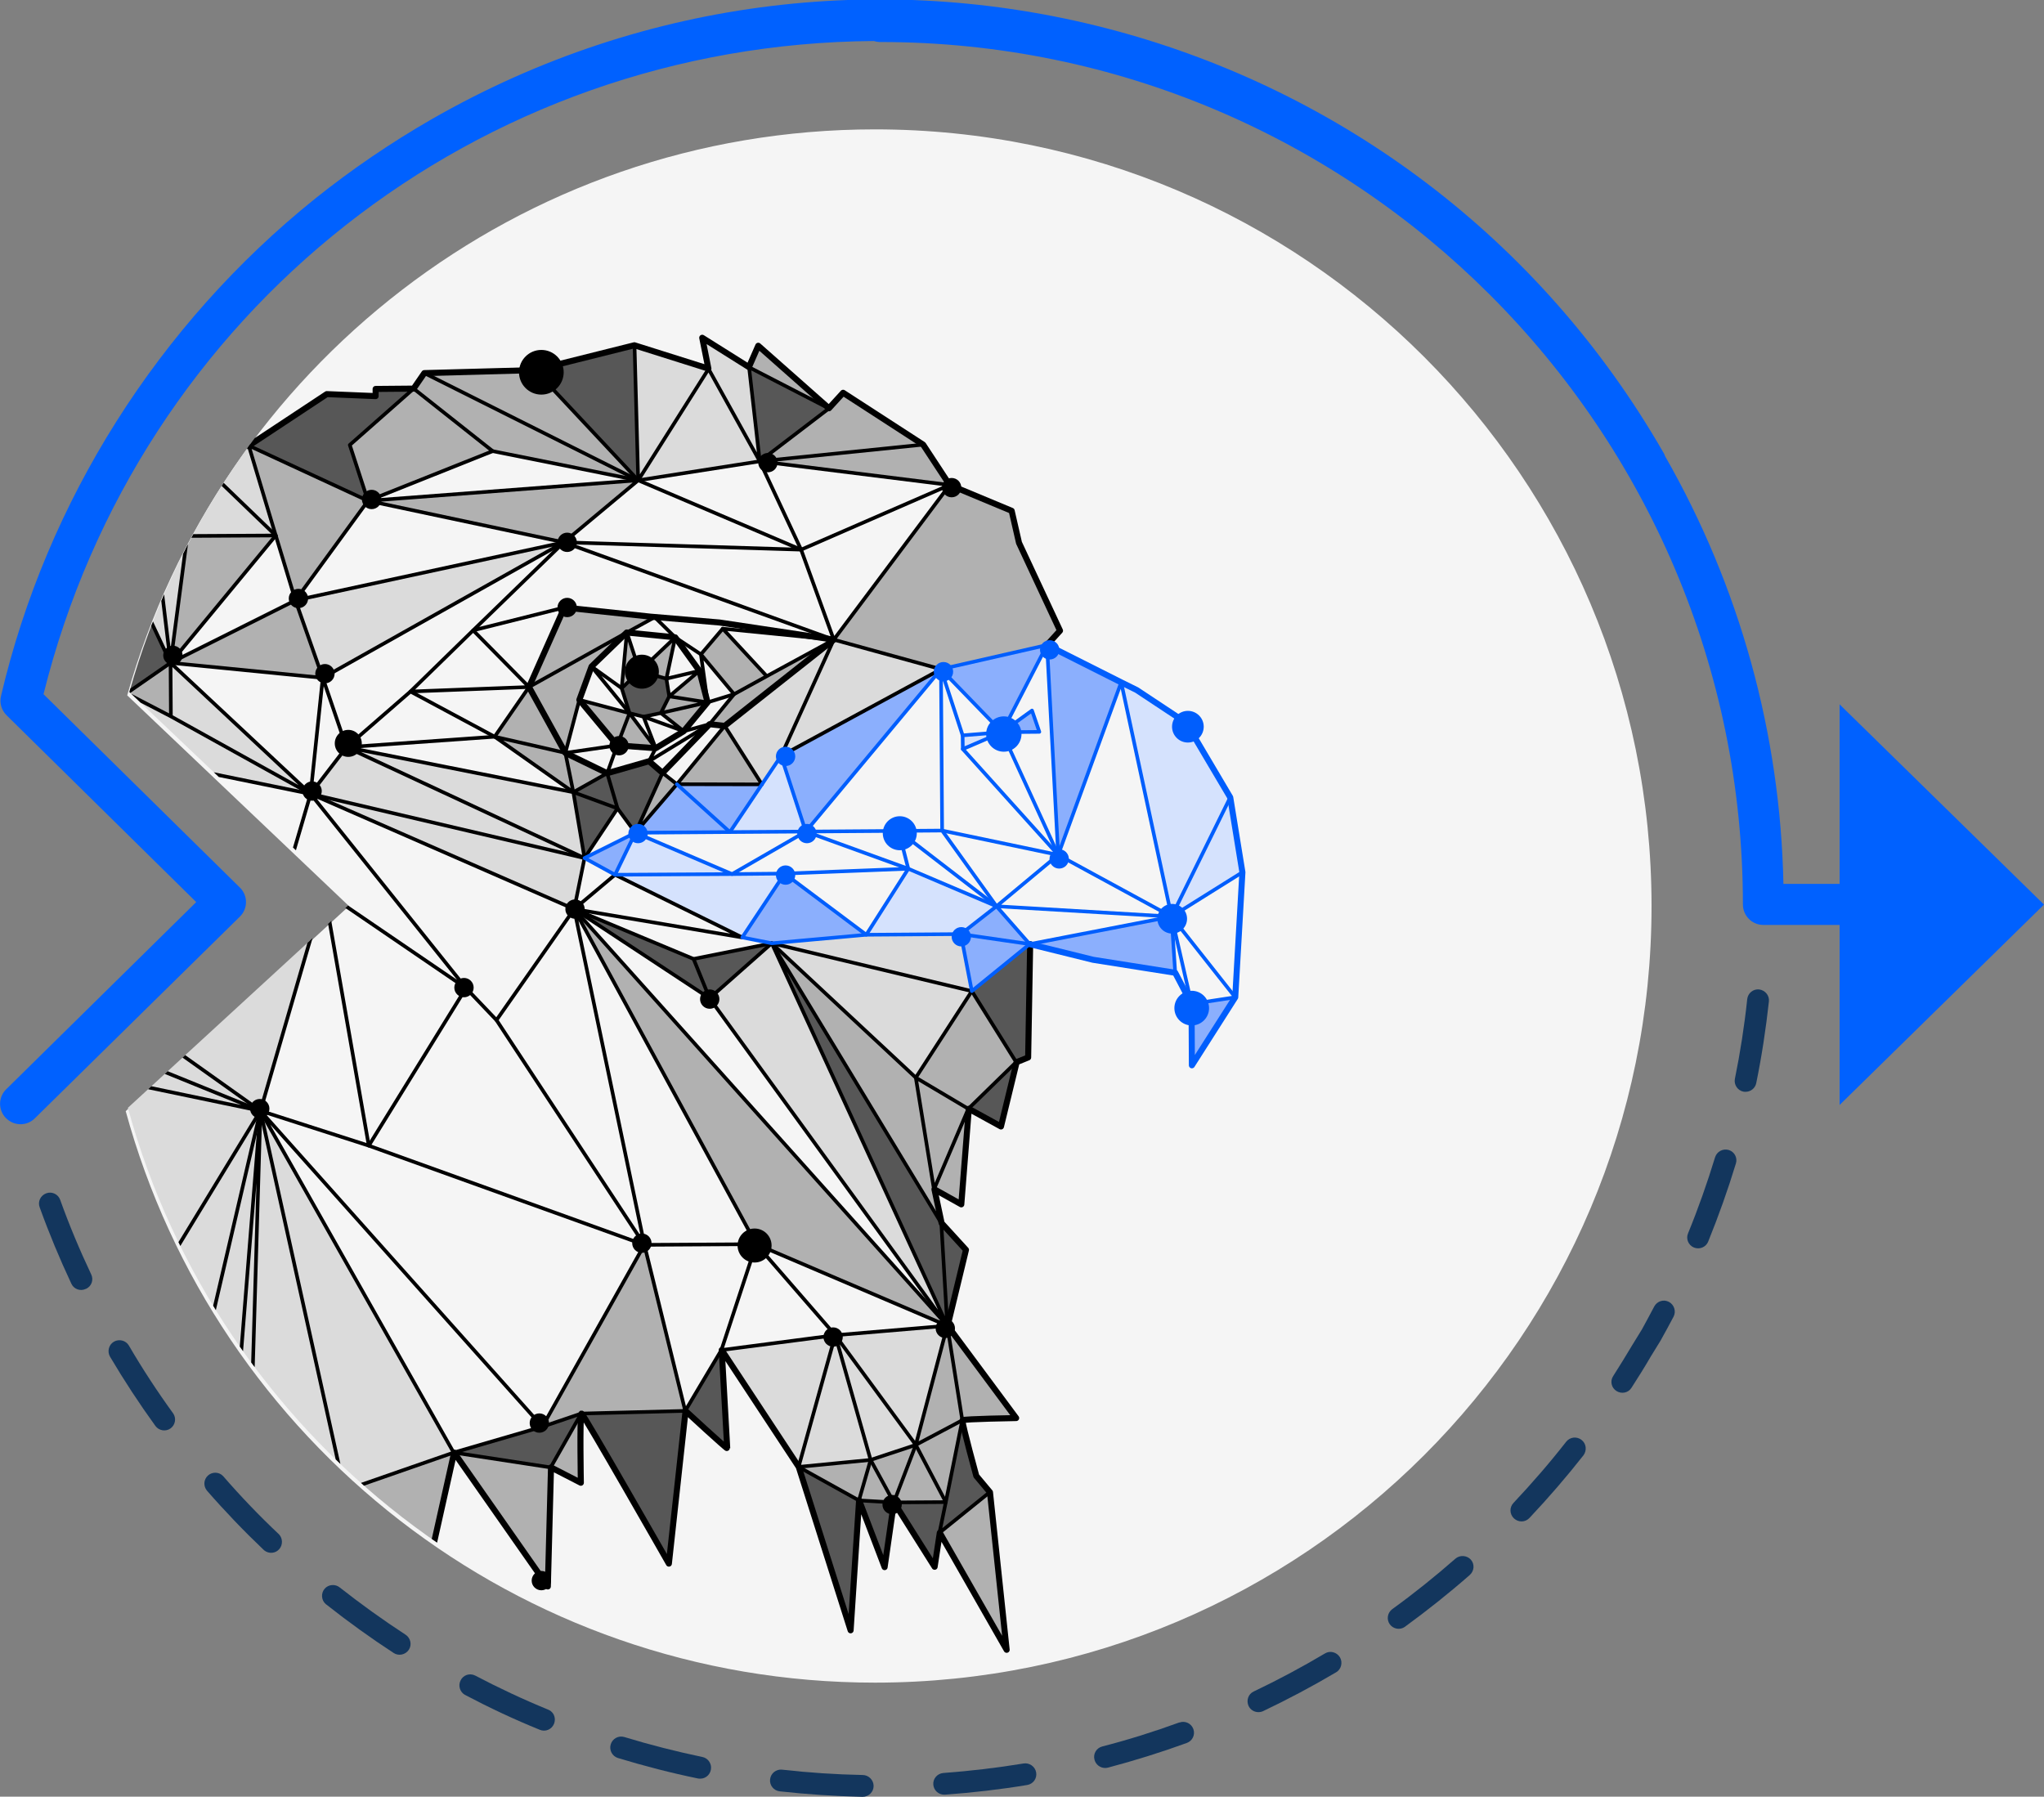 <?xml version="1.0" encoding="utf-8"?>
<!-- Generator: Adobe Illustrator 23.0.1, SVG Export Plug-In . SVG Version: 6.00 Build 0)  -->
<svg version="1.1" id="Layer_1" xmlns="http://www.w3.org/2000/svg" xmlns:xlink="http://www.w3.org/1999/xlink" x="0px" y="0px"
	 viewBox="0 0 1226 1077.7" style="enable-background:new 0 0 1226 1077.7;" xml:space="preserve">
<rect x="0" y="0" width="1226" height="1077.7" fill="#808080" stroke="none"/>
<style type="text/css">
	.st0{fill:#13365D;}
	.st1{fill:#0061FF;}
	.st2{fill:#F5F5F5;}
	.st3{clip-path:url(#SVGID_2_);}
	.st4{fill:#8BAFFD;}
	.st5{fill:#D5E2FD;}
	.st6{fill:#575757;}
	.st7{fill:#B1B1B1;}
	.st8{fill:#DBDBDB;}
	.st9{fill:none;stroke:#000000;stroke-width:2.174;stroke-linecap:round;stroke-linejoin:round;stroke-miterlimit:10;}
	.st10{fill:none;stroke:#000000;stroke-width:3.624;stroke-linecap:round;stroke-linejoin:round;stroke-miterlimit:10;}
	.st11{fill:none;stroke:#000000;stroke-width:2.175;stroke-linecap:round;stroke-linejoin:round;stroke-miterlimit:10;}
	.st12{fill:none;stroke:#005EFD;stroke-width:3.624;stroke-linecap:round;stroke-linejoin:round;stroke-miterlimit:10;}
	.st13{fill:none;stroke:#005EFD;stroke-width:2.174;stroke-linecap:round;stroke-linejoin:round;stroke-miterlimit:10;}
	.st14{fill:#005EFD;}
</style>
<title>Asset 1</title>
<g id="Layer_2_1_">
	<g id="Layer_1-2">
		<path class="st0" d="M517.4,1064.7c-16.1-0.3-32.4-1.4-48.3-3.2c-3.6-0.4-6.8,2.2-7.2,5.8c-0.4,3.6,2.2,6.8,5.8,7.2l0,0
			c16.3,1.8,33,2.9,49.5,3.3h0.2c3.6,0,6.6-2.9,6.6-6.5S521,1064.7,517.4,1064.7L517.4,1064.7z"/>
		<path class="st0" d="M613.9,1057.8c-15.8,2.6-32,4.5-48.1,5.7c-3.6,0.3-6.3,3.4-6,7c0.3,3.4,3.1,6,6.5,6c0.2,0,0.3,0,0.5,0
			c16.5-1.2,33-3.1,49.3-5.8c3.6-0.6,6-3.9,5.4-7.5S617.4,1057.2,613.9,1057.8L613.9,1057.8L613.9,1057.8z"/>
		<path class="st0" d="M243.2,980.5c-13.5-8.8-26.7-18.3-39.3-28.2c-2.7-2.3-6.9-2-9.2,0.7s-2,6.9,0.7,9.2c0.1,0.1,0.3,0.2,0.4,0.3
			c12.9,10.2,26.5,20,40.3,29c3,2,7.1,1.1,9.1-1.9S246.3,982.5,243.2,980.5L243.2,980.5L243.2,980.5z"/>
		<path class="st0" d="M328.8,1025.5c-14.9-6.1-29.6-13-43.9-20.5c-3.3-1.6-7.2-0.2-8.7,3.1c-1.5,3.1-0.3,6.8,2.6,8.5
			c14.6,7.7,29.7,14.8,45,21c0.8,0.3,1.6,0.5,2.5,0.5c3.6,0,6.5-3,6.5-6.6C332.8,1028.8,331.3,1026.5,328.8,1025.5L328.8,1025.5z"/>
		<path class="st0" d="M36.1,719.7c-1.2-3.4-5-5.2-8.4-3.9s-5.2,5-3.9,8.4c5.6,15.5,12,30.9,19,45.8c1.5,3.3,5.4,4.7,8.7,3.1
			c0,0,0,0,0.1,0c3.3-1.5,4.7-5.4,3.1-8.7l0,0C47.8,749.8,41.5,734.8,36.1,719.7z"/>
		<path class="st0" d="M77.3,807.1c-1.8-3.1-5.9-4.1-9-2.3s-4.1,5.9-2.3,9l0,0c8.4,14.2,17.5,28.1,27.2,41.5
			c2.1,2.9,6.2,3.6,9.1,1.5s3.6-6.2,1.5-9.1C94.3,834.6,85.4,821,77.3,807.1z"/>
		<path class="st0" d="M133.9,885.5c-2.4-2.7-6.6-2.8-9.2-0.4c-2.6,2.4-2.8,6.3-0.6,9c10.8,12.4,22.4,24.5,34.3,35.8
			c2.8,2.3,6.9,2,9.2-0.8c2.1-2.5,2-6.3-0.2-8.7C155.7,909.4,144.4,897.6,133.9,885.5z"/>
		<path class="st0" d="M421.3,1053.9c-15.8-3.3-31.5-7.3-46.9-12c-3.5-1-7.1,1-8.1,4.5c-1,3.4,0.9,7,4.3,8.1
			c15.8,4.8,32,9,48.1,12.3c0.4,0.1,0.9,0.1,1.3,0.1c3.6,0,6.5-2.9,6.5-6.6C426.5,1057.2,424.3,1054.5,421.3,1053.9L421.3,1053.9z"
			/>
		<path class="st0" d="M1036.9,689.8c-3.5-1-7.1,0.9-8.2,4.4c-4.7,15.4-10.1,30.7-16.2,45.6c-1.4,3.3,0.2,7.1,3.5,8.5l0,0
			c0.8,0.3,1.6,0.5,2.5,0.5c2.7,0,5.1-1.6,6.1-4.1c6.2-15.3,11.8-31,16.6-46.8C1042.3,694.5,1040.3,690.8,1036.9,689.8z"/>
		<path class="st0" d="M1001,780.9c-3.2-1.7-7.1-0.4-8.8,2.8c-2.4,4.5-4.8,9.1-7.3,13.6l-5.9,9.6c-3.7,6.2-7.5,12.4-11.4,18.5
			c-2,3-1.1,7.1,2,9s7.1,1.1,9-2l0,0c4-6.2,8-12.6,11.6-18.8l5.9-9.6l0.1-0.2c2.6-4.6,5.1-9.3,7.6-14
			C1005.5,786.6,1004.2,782.6,1001,780.9L1001,780.9z"/>
		<path class="st0" d="M1055.2,593.5c-3.6-0.4-6.8,2.2-7.2,5.8c-1.7,16-4.2,32.1-7.4,47.8c-0.7,3.5,1.6,7,5.1,7.7
			c0.4,0.1,0.9,0.1,1.3,0.1c3.1,0,5.8-2.2,6.4-5.2c3.3-16.1,5.8-32.6,7.6-49C1061.4,597.2,1058.8,594,1055.2,593.5L1055.2,593.5z"/>
		<path class="st0" d="M707.3,1033.2c-15.1,5.5-30.6,10.4-46.2,14.4c-3.5,0.9-5.6,4.5-4.6,8c0.8,2.9,3.3,4.8,6.3,4.9
			c0.6,0,1.1-0.1,1.7-0.2c15.9-4.2,31.9-9.2,47.3-14.8c3.4-1.2,5.2-4.9,4-8.3s-4.9-5.2-8.3-4
			C707.5,1033.2,707.4,1033.2,707.3,1033.2L707.3,1033.2z"/>
		<path class="st0" d="M948.6,863.7c-2.8-2.2-6.9-1.8-9.2,1.1l0,0c-9.9,12.7-20.6,25-31.6,36.7c-2.5,2.6-2.4,6.8,0.3,9.3
			s6.8,2.4,9.3-0.3c11.3-12,22.2-24.6,32.4-37.6C951.9,870,951.5,865.9,948.6,863.7L948.6,863.7z"/>
		<path class="st0" d="M794.7,991.8c-13.8,8.2-28.2,15.9-42.7,22.8c-3.3,1.5-4.6,5.4-3.1,8.7c1.1,2.3,3.4,3.7,5.9,3.7
			c1,0,1.9-0.2,2.8-0.6c14.9-7.1,29.6-14.9,43.8-23.3c3.1-1.8,4.1-5.9,2.3-9C801.8,991,797.8,989.9,794.7,991.8z"/>
		<path class="st0" d="M872.9,935c-12.1,10.6-24.8,20.8-37.8,30.2c-2.9,2.1-3.6,6.2-1.5,9.1c2.1,2.9,6.2,3.6,9.1,1.5
			c0,0,0.1,0,0.1-0.1c13.3-9.7,26.4-20.1,38.8-31c2.7-2.4,3-6.5,0.6-9.2C879.8,932.9,875.6,932.6,872.9,935L872.9,935z"/>
		<path class="st1" d="M1226,542.6l-122.6-120.1v107.7h-33.7c-1.8-90.1-26.2-178.4-71-256.6c-0.2-0.7-0.5-1.4-0.9-2
			C848.9,12.3,517.9-77.3,258.6,71.7c-24.3,14-47.5,29.8-69.4,47.3C95,194.6,28,300.6,0.6,417.5c-1,4.2,0.3,8.5,3.3,11.5
			l113.8,112.1L3.7,653.4c-4.8,4.7-4.9,12.5-0.1,17.3s12.5,4.9,17.3,0.1l123-121c4.8-4.7,4.9-12.5,0.1-17.3l-0.1-0.1l-117.8-116
			C83.2,186.6,286.7,26.3,524.2,24.6c1.2,0.4,2.6,0.6,3.9,0.6c285.2,0,517.3,232,517.3,517.3c0,6.8,5.5,12.3,12.2,12.3l0,0h45.8v108
			L1226,542.6z"/>
		<path class="st2" d="M524.8,77.6c-213.5,0-393.4,143.6-448.5,339.5l133,126.4l-133.9,123c54,197.6,234.7,342.8,449.4,342.8
			c257.3,0,465.8-208.5,465.8-465.8S782.1,77.6,524.8,77.6z"/>
	</g>
</g>
<g>
	<g>
		<g>
			<defs>
				<path id="SVGID_1_" d="M526.1,75.6c-213.5,0-393.4,143.6-448.5,339.5l133,126.4l-133.9,123c54,197.6,234.7,342.8,449.4,342.8
					c257.3,0,465.8-208.5,465.8-465.8S783.4,75.6,526.1,75.6z"/>
			</defs>
			<clipPath id="SVGID_2_">
				<use xlink:href="#SVGID_1_"  style="overflow:visible;"/>
			</clipPath>
			<g class="st3">
				<g>
					<g>
						<g>
							<g id="XMLID_13_">
								<g>
									<polygon class="st4" points="740.9,598.2 714.9,639 714.7,602.2 									"/>
									<polygon class="st5" points="702.7,549.8 737.9,478.3 745.2,523.2 									"/>
									<polygon class="st5" points="737.9,478.3 702.7,549.8 672.5,409.3 681.8,413.9 711.4,433.5 									"/>
									<polygon class="st4" points="655.6,575.7 617.6,566.3 702.7,549.8 704.9,583.5 									"/>
									<polygon class="st4" points="672.5,409.3 634.7,512.8 628,386.9 									"/>
									<polygon class="st4" points="601,439.2 619,426.2 623.4,439 									"/>
									<polygon class="st6" points="617.6,566.3 616.4,634.3 609.5,637.1 582.9,594.5 									"/>
									<polygon class="st4" points="601,439.2 564.4,401.4 628,386.9 									"/>
									<polygon class="st5" points="601,439.2 577.5,449.3 577.4,441.1 									"/>
									<polygon class="st7" points="603.6,989.6 563.5,919.4 593.6,895.1 									"/>
									<polygon class="st6" points="580.8,665.1 609.5,637.1 600.1,675.7 									"/>
									<polygon class="st4" points="617.6,566.3 582.9,594.5 576.3,560.3 									"/>
									<polygon class="st4" points="576.3,560.3 597.7,543.6 617.6,566.3 									"/>
									<polygon class="st7" points="580.8,665.1 576.3,722.4 560.2,713.4 									"/>
									<polygon class="st6" points="579.2,749.7 568.2,795.2 564.6,733.7 									"/>
									<path class="st7" d="M568.2,795.2l41.1,55.4c0,0-31.3,0.5-32.1,1.3L568.2,795.2z"/>
									<path class="st6" d="M563.5,919.4l3.8-18.5l9.8-48.6c0.2,3.5,8.3,33,8.3,33l8.2,9.8L563.5,919.4z"/>
									<polygon class="st7" points="549.3,866.7 568.2,795.2 577.2,851.9 									"/>
									<path class="st7" d="M567.3,901l-18-34.3l27.9-14.7c0,0-0.1,0.2-0.1,0.4L567.3,901z"/>
									<polygon class="st7" points="549.3,646.4 582.9,594.5 609.5,637.1 580.8,665.1 									"/>
									<polygon class="st7" points="580.8,665.1 560.2,713.4 549.3,646.4 									"/>
									<polygon class="st7" points="500.1,383.7 569.6,290.9 606.8,306.4 611.2,325.5 635.9,378.2 628,386.9 564.4,401.4 
																			"/>
									<polygon class="st8" points="549.3,866.7 501,800.9 568.2,795.2 									"/>
									<polygon class="st6" points="560.4,939.8 536.1,901.2 567.3,901 563.5,919.4 									"/>
									<polygon class="st5" points="519.6,560.7 544.8,521.1 597.7,543.6 576.3,560.3 									"/>
									<polygon class="st7" points="536.1,901.2 549.3,866.7 567.3,901 									"/>
									<polygon class="st7" points="522.2,875.7 549.3,866.7 536.1,901.2 									"/>
									<polygon class="st6" points="515.2,900 536.1,901.2 530.5,940 									"/>
									<polygon class="st8" points="522.2,875.7 501,800.9 549.3,866.7 									"/>
									<polygon class="st7" points="515.2,900 522.2,875.7 536.1,901.2 									"/>
									<polygon class="st7" points="569.6,290.9 455.7,276.7 553.8,266.7 									"/>
									<polygon class="st7" points="553.8,266.7 455.7,276.7 497.2,245 505.8,235.6 									"/>
									<polygon class="st7" points="515.2,900 479,879.9 522.2,875.7 									"/>
									<polygon class="st6" points="510.1,977.9 479,879.9 515.2,900 									"/>
									<polygon class="st8" points="582.9,594.5 462.9,565.8 519.6,560.7 576.3,560.3 									"/>
									<polygon class="st8" points="479,879.9 501,800.9 522.2,875.7 									"/>
									<polygon class="st8" points="549.3,646.4 462.9,565.8 582.9,594.5 									"/>
									<polygon class="st8" points="468.5,453.4 500.1,383.7 564.4,401.4 									"/>
									<polygon class="st6" points="455.7,276.7 449.3,220.3 497.2,245 									"/>
									<polygon class="st8" points="479,879.9 432.7,809.8 501,800.9 									"/>
									<polygon class="st4" points="564.4,401.4 483.3,498.8 468.5,453.4 									"/>
									<polygon class="st7" points="564.6,733.7 462.9,565.8 549.3,646.4 560.2,713.4 									"/>
									<polygon class="st6" points="462.9,565.8 564.6,733.7 568.2,795.2 									"/>
									<polygon class="st8" points="568.2,795.2 425.6,598.8 462.9,565.8 									"/>
									<polygon class="st7" points="497.2,245 449.3,220.3 454.8,207.5 									"/>
									<polygon class="st4" points="445.2,562.3 470.6,524 519.6,560.7 462.9,565.8 									"/>
									<polygon class="st5" points="483.3,498.8 437.8,499.1 457,470.5 468.5,453.4 									"/>
									<polygon class="st8" points="434.7,435.4 500.1,383.7 468.5,453.4 457,470.5 									"/>
									<polygon class="st7" points="440.3,416.4 420.4,392.5 433.5,377.1 459.9,405.6 									"/>
									<polygon class="st7" points="425.6,434.4 440.3,416.4 459.9,405.6 500.1,383.7 434.7,435.4 									"/>
									<polygon class="st8" points="425,221.3 421.3,202.8 449.3,220.3 455.7,276.7 									"/>
									<polygon class="st6" points="416,575.2 462.9,565.8 425.6,598.8 									"/>
									<path class="st6" d="M436.1,868.7c0,0.8-25-22.4-25-22.4l21.7-36.5C432.7,809.8,436.1,867.9,436.1,868.7z"/>
									<polygon class="st7" points="457,470.5 406,470.4 434.7,435.4 									"/>
									<polygon class="st8" points="455.7,276.7 382.8,288.1 425,221.3 									"/>
									<polygon class="st7" points="410.1,438.6 396.4,427.7 424.4,421.3 									"/>
									<polygon class="st4" points="437.8,499.1 406,470.4 457,470.5 									"/>
									<polygon class="st7" points="401.4,417.7 419.5,402.4 424.4,421.3 									"/>
									<polygon class="st5" points="445.2,562.3 368.9,524.7 439.1,524.3 470.6,524 									"/>
									<polygon class="st4" points="437.8,499.1 381.1,499.5 406,470.4 									"/>
									<path class="st6" d="M401,937.9c0,0-51.3-90-52.4-90l62.4-1.6L401,937.9z"/>
									<polygon class="st7" points="424.4,421.3 396.4,427.7 401.4,417.7 									"/>
									<polygon class="st7" points="406,470.4 381.1,499.5 397.4,463.6 									"/>
									<polygon class="st7" points="383.6,402.6 405,382.3 399.7,407.1 									"/>
									<polygon class="st6" points="425.6,598.8 344.4,545.3 416,575.2 									"/>
									<polygon class="st8" points="382.8,288.1 380.6,207.2 425,221.3 									"/>
									<polygon class="st6" points="382.8,288.1 320.9,222 380.6,207.2 									"/>
									<polygon class="st5" points="368.9,524.7 381.1,499.5 439.1,524.3 									"/>
									<polygon class="st7" points="453.6,746.3 344.4,545.3 568.2,795.2 									"/>
									<polygon class="st6" points="386,429.9 377.6,427.8 372.9,412.8 383.6,402.6 399.7,407.1 401.4,417.7 396.4,427.7 
																			"/>
									<polygon class="st7" points="383.6,402.6 372.9,412.8 376,379.4 									"/>
									<polygon class="st7" points="370.2,447.1 377.6,427.8 393.3,448.8 									"/>
									<polygon class="st7" points="370.2,447.1 347.5,419.8 377.6,427.8 									"/>
									<polygon class="st4" points="350.6,514.7 381.1,499.5 368.9,524.7 									"/>
									<polygon class="st6" points="370.4,484.9 364.2,463.8 389.3,456.6 397.4,463.6 381.1,499.5 									"/>
									<polygon class="st6" points="343.9,475.2 364.2,463.8 370.4,484.9 									"/>
									<polygon class="st6" points="350.6,514.7 343.9,475.2 370.4,484.9 									"/>
									<polygon class="st7" points="317.3,412.1 338.5,364.4 390.3,369.9 392.7,370.1 392.7,370.2 376,379.4 375.9,379.4 
																			"/>
									<polygon class="st7" points="364.2,463.8 343.9,475.2 339.1,451.6 									"/>
									<polygon class="st7" points="348.6,847.9 325.3,855.8 386.5,746.7 411,846.3 									"/>
									<polygon class="st7" points="339.1,451.6 317.3,412.1 375.9,379.4 354.8,399.8 347.5,419.8 									"/>
									<path class="st7" d="M348.5,848.1c-1,2.7-0.3,41.3-0.3,41.3l-17.9-9.2L348.5,848.1z"/>
									<path class="st6" d="M330.3,880.2l-58.2-8.9l53.2-15.5l23.4-7.9c0,0-0.1,0.1-0.1,0.2L330.3,880.2z"/>
									<polygon class="st7" points="328.4,951.6 272.1,871.3 330.3,880.2 									"/>
									<polygon class="st7" points="317.3,412.1 339.1,451.6 296.7,441.9 									"/>
									<polygon class="st7" points="343.9,475.2 296.7,441.9 339.1,451.6 									"/>
									<polygon class="st7" points="382.8,288.1 254.5,223.8 320.9,222 									"/>
									<polygon class="st7" points="338.2,325.3 220.8,300.4 382.8,288.1 									"/>
									<polygon class="st7" points="254.5,223.8 382.8,288.1 295.5,270.6 248.1,233.1 									"/>
									<polygon class="st8" points="186.3,476.2 207.8,448.2 350.6,514.7 									"/>
									<polygon class="st7" points="250.2,969.3 206.6,894.1 272.1,871.3 									"/>
									<polygon class="st6" points="250.2,969.3 247,1013.2 226.8,977.6 									"/>
									<polygon class="st8" points="344.4,545.3 186.3,476.2 350.6,514.7 									"/>
									<polygon class="st8" points="350.6,514.7 207.8,448.2 343.9,475.2 									"/>
									<polygon class="st7" points="295.5,270.6 220.8,300.4 220.7,300.4 209.8,266.9 248.1,233.1 									"/>
									<polygon class="st7" points="206.6,894.1 250.2,969.3 226.8,977.6 									"/>
									<polygon class="st7" points="217.8,1020.8 206.6,894.1 226.8,977.6 									"/>
									<polygon class="st6" points="206.6,894.1 217.8,1020.8 199.3,987.4 									"/>
									<polygon class="st8" points="338.2,325.3 193.6,406.6 177.2,360.1 									"/>
									<polygon class="st8" points="206.6,894.1 156.2,666.3 272.1,871.3 									"/>
									<polygon class="st6" points="220.7,300.4 149.2,267.3 196.1,236.4 225.3,237.6 225.3,233.3 248.1,233.1 209.8,266.9 
																			"/>
									<polygon class="st7" points="177.2,360.1 165.4,321.2 149.2,267.3 220.7,300.4 									"/>
									<polygon class="st8" points="156.2,666.3 206.6,894.1 149.4,896.9 									"/>
									<polygon class="st6" points="199.3,987.4 149.4,896.9 206.6,894.1 									"/>
									<polygon class="st8" points="165.4,321.2 114.2,271.9 149.2,267.3 									"/>
									<polygon class="st8" points="156.2,666.3 149.4,896.9 136.6,911.9 									"/>
									<polygon class="st7" points="165.4,321.2 102.3,397.6 112.3,321.5 									"/>
									<polygon class="st8" points="186.3,476.2 102.5,429.7 102.3,397.6 									"/>
									<polygon class="st8" points="136.6,911.9 111.1,859.9 156.2,666.3 									"/>
									<polygon class="st8" points="165.4,321.2 112.3,321.5 114.3,289 114.2,271.9 									"/>
									<polygon class="st7" points="193.6,406.6 102.3,397.6 177.2,360.1 									"/>
									<polygon class="st7" points="136.6,911.9 149.5,922.1 123.1,938.8 111.1,859.9 									"/>
									<polygon class="st7" points="111.1,859.9 123.1,938.8 111.9,984.4 									"/>
									<polygon class="st7" points="97,939.2 111.1,859.9 111.9,984.4 103,955.6 									"/>
									<polygon class="st8" points="102.3,397.6 90.9,302.8 114.3,289 112.3,321.5 									"/>
									<polygon class="st7" points="97,939.2 103,955.6 70.8,988.7 									"/>
									<polygon class="st6" points="97,939.2 70.8,988.7 68.5,894 100.4,869.7 111.1,859.9 									"/>
									<polygon class="st8" points="102.3,397.6 66.7,322.2 59.5,303.7 90.9,302.8 									"/>
									<polygon class="st8" points="100.4,869.7 78.9,850.2 94.3,768.1 156.2,666.3 111.1,859.9 									"/>
									<polygon class="st7" points="102.5,429.7 75.9,415.9 102.3,397.6 									"/>
									<polygon class="st6" points="75.9,415.9 66.7,322.2 102.3,397.6 									"/>
									<polygon class="st7" points="66.7,322.2 75.9,415.9 35.7,386.8 									"/>
									<polygon class="st8" points="68.3,864.5 78.9,850.2 100.4,869.7 68.5,894 55.9,895.6 									"/>
									<polygon class="st8" points="36,877.9 55.9,895.6 39.2,925.8 									"/>
									<polygon class="st8" points="35.4,854.8 91.3,773 94.3,768.1 78.9,850.2 68.3,864.5 									"/>
									<polygon class="st7" points="55.9,895.6 36,877.9 68.3,864.5 									"/>
									<polygon class="st8" points="186.3,476.2 27.7,443.8 75.9,415.9 102.5,429.7 									"/>
									<polygon class="st7" points="75.9,415.9 27.7,443.8 19.3,378.9 35.7,386.8 									"/>
									<polygon class="st7" points="68.3,864.5 36,877.9 35.4,854.8 									"/>
									<polygon class="st6" points="35.4,854.8 -8.8,854.3 30.2,810.5 									"/>
									<polygon class="st6" points="-8.8,854.3 35.4,854.8 4,886.6 									"/>
									<polygon class="st8" points="35.4,854.8 36,877.9 5.3,926 4,886.6 									"/>
									<polygon class="st7" points="30.2,810.5 -8.8,854.3 -22.1,799.5 									"/>
									<polygon class="st7" points="27.7,443.8 -42,489.2 -44.3,460.6 									"/>
									<polygon class="st7" points="27.7,443.8 -44.3,460.6 -1.1,416.8 									"/>
									<polygon class="st6" points="19.3,378.9 0,369.7 66.7,322.2 35.7,386.8 									"/>
									<polygon class="st8" points="-26.7,536.2 156.2,666.3 -35.6,588.4 									"/>
									<polygon class="st8" points="194.5,534.7 -26.7,536.2 102.9,486.8 172.5,523.2 									"/>
									<polygon class="st8" points="156.2,666.3 -26.7,536.2 194.5,534.7 									"/>
									<polygon class="st8" points="-8.8,854.3 4,886.6 -18.4,910.1 									"/>
									<polygon class="st8" points="0.4,633.8 156.2,666.3 94.3,768.1 91.3,773 35.4,854.8 30.2,810.5 									"/>
									<polygon class="st8" points="0.4,633.8 30.2,810.5 -22.1,799.5 -27.8,799.5 									"/>
									<polygon class="st6" points="-18.4,406.2 19.3,378.9 27.7,443.8 -1.1,416.8 									"/>
									<polygon class="st7" points="0.4,633.8 -32.8,688.9 -52.6,720.5 -33.4,603.3 									"/>
									<polygon class="st7" points="0.4,633.8 -27.8,799.5 -32.8,688.9 									"/>
									<polygon class="st7" points="-22.1,799.5 -8.8,854.3 -29.3,880.2 									"/>
									<polygon class="st7" points="27.7,443.8 -53.8,544.9 -42,489.2 									"/>
									<polygon class="st7" points="102.9,486.8 -26.7,536.2 -53.8,544.9 27.7,443.8 									"/>
									<polygon class="st8" points="156.2,666.3 0.4,633.8 -33.4,603.3 -35.6,588.4 									"/>
									<polygon class="st7" points="-35.6,588.4 -33.4,603.3 -65.2,649.9 -44.9,591.3 									"/>
									<polygon class="st7" points="-35.6,588.4 -44.9,591.3 -65.6,581.5 -26.7,536.2 									"/>
									<polygon class="st6" points="-44.3,460.6 -42,489.2 -58.4,502.2 									"/>
								</g>
								<g>
									<polyline class="st9" points="338.5,364.4 283.8,378.1 338.2,325.3 500.1,383.7 468.5,453.4 564.4,401.4 500.1,383.7 
																			"/>
									<polyline class="st9" points="382.8,288.1 480.5,329.7 338.2,325.3 									"/>
									<polyline class="st9" points="220.8,300.4 338.2,325.3 382.8,288.1 220.8,300.4 									"/>
									<polygon class="st9" points="283.8,378.1 246.2,414.8 317.3,412.1 									"/>
									<polygon class="st9" points="177.2,360.1 220.7,300.4 149.2,267.3 165.4,321.2 									"/>
									<polyline class="st9" points="114.2,271.9 165.4,321.2 112.3,321.5 114.3,289 									"/>
									<polyline class="st9" points="165.4,321.2 102.3,397.6 177.2,360.1 									"/>
									<polyline class="st9" points="90.9,302.8 102.3,397.6 75.9,415.9 35.7,386.8 66.7,322.2 102.3,397.6 112.3,321.5 									
										"/>
									<polyline class="st9" points="66.7,322.2 75.9,415.9 27.7,443.8 19.3,378.9 35.7,386.8 									"/>
									<polyline class="st9" points="-1.1,416.8 27.7,443.8 -44.3,460.6 -42,489.2 27.7,443.8 -53.8,544.9 									"/>
									<polyline class="st9" points="-32.8,688.9 0.4,633.8 -33.4,603.3 -35.6,588.4 156.2,666.3 0.4,633.8 									"/>
									<polygon class="st9" points="-26.7,536.2 156.2,666.3 194.5,534.7 									"/>
									<polyline class="st9" points="-44.9,591.3 -35.6,588.4 -26.7,536.2 102.9,486.8 27.7,443.8 186.3,476.2 172.5,523.2 
																			"/>
									<polyline class="st9" points="75.9,415.9 102.5,429.7 102.3,397.6 186.3,476.2 102.5,429.7 									"/>
									<polygon class="st9" points="339.1,451.6 296.7,441.9 343.9,475.2 									"/>
									<polygon class="st9" points="370.4,484.9 364.2,463.8 343.9,475.2 									"/>
									<polygon class="st9" points="397.4,463.6 381.1,499.5 406,470.4 									"/>
									<polygon class="st9" points="457,470.5 434.7,435.4 406,470.4 									"/>
									<polygon class="st9" points="480.5,329.7 500.1,383.7 569.6,290.9 455.7,276.7 									"/>
									<line class="st9" x1="569.6" y1="290.9" x2="480.5" y2="329.7"/>
									<polyline class="st9" points="553.8,266.7 455.7,276.7 382.8,288.1 254.5,223.8 									"/>
									<polygon class="st9" points="248.1,233.1 209.8,266.9 220.7,300.4 220.8,300.4 295.5,270.6 									"/>
									<polyline class="st9" points="295.5,270.6 382.8,288.1 320.9,222 									"/>
									<polyline class="st9" points="380.6,207.2 382.8,288.1 425,221.3 455.7,276.7 449.3,220.3 497.2,245 455.7,276.7 									
										"/>
									<polyline class="st9" points="296.7,441.9 207.8,448.2 186.3,476.2 193.6,406.6 102.3,397.6 									"/>
									<polyline class="st9" points="102.9,486.8 172.5,523.2 194.5,534.7 279.5,592.7 186.3,476.2 344.4,545.3 297.8,611.9 
										279.5,592.7 									"/>
									<polyline class="st9" points="279.5,592.7 221.2,687.2 386.5,746.7 297.8,611.9 									"/>
									<polyline class="st9" points="194.5,534.7 221.2,687.2 156.2,666.3 272.1,871.3 325.3,855.8 156.2,666.3 									"/>
									<polyline class="st9" points="206.6,894.1 156.2,666.3 111.1,859.9 111.9,984.4 									"/>
									<polyline class="st9" points="123.1,938.8 111.1,859.9 136.6,911.9 156.2,666.3 149.4,896.9 206.6,894.1 217.8,1020.8 
																			"/>
									<polyline class="st9" points="156.2,666.3 94.3,768.1 91.3,773 35.4,854.8 36,877.9 55.9,895.6 68.3,864.5 36,877.9 
																			"/>
									<polygon class="st9" points="35.4,854.8 4,886.6 -8.8,854.3 									"/>
									<polyline class="st9" points="-27.8,799.5 0.4,633.8 30.2,810.5 -22.1,799.5 -8.8,854.3 30.2,810.5 35.4,854.8 68.3,864.5 
										78.9,850.2 94.3,768.1 									"/>
									<polyline class="st9" points="78.9,850.2 100.4,869.7 111.1,859.9 97,939.2 103,955.6 									"/>
									<line class="st9" x1="100.4" y1="869.7" x2="68.5" y2="894"/>
									<line class="st9" x1="97" y1="939.2" x2="70.8" y2="988.7"/>
									<line class="st9" x1="350.6" y1="514.7" x2="186.3" y2="476.2"/>
									<polyline class="st9" points="381.1,499.5 370.4,484.9 350.6,514.7 									"/>
									<polygon class="st9" points="350.6,514.7 207.8,448.2 343.9,475.2 									"/>
									<polyline class="st9" points="350.6,514.7 344.4,545.3 368.9,524.7 445.2,562.3 344.4,545.3 									"/>
									<polyline class="st9" points="348.6,847.9 325.3,855.8 386.5,746.7 453.6,746.3 344.4,545.3 386.5,746.7 									"/>
									<polyline class="st9" points="199.3,987.4 206.6,894.1 250.2,969.3 226.8,977.6 206.6,894.1 272.1,871.3 330.3,880.2 
										348.5,848.1 									"/>
									<polyline class="st9" points="580.8,665.1 549.3,646.4 560.2,713.4 580.8,665.1 609.5,637.1 582.9,594.5 462.9,565.8 
										416,575.2 344.4,545.3 568.2,795.2 453.6,746.3 432.7,809.8 411,846.3 									"/>
									<polyline class="st9" points="582.9,594.5 549.3,646.4 462.9,565.8 425.6,598.8 416,575.2 									"/>
									<polyline class="st9" points="348.6,847.9 411,846.3 386.5,746.7 									"/>
									<polyline class="st9" points="453.6,746.3 501,800.9 568.2,795.2 462.9,565.8 564.6,733.7 568.2,795.2 425.6,598.8 
										344.4,545.3 									"/>
									<polygon class="st9" points="577.2,851.9 568.2,795.2 549.3,866.7 									"/>
									<polyline class="st9" points="593.6,895.1 563.5,919.4 567.3,901 577.1,852.3 									"/>
									<polygon class="st9" points="549.3,866.7 522.2,875.7 536.1,901.2 567.3,901 									"/>
									<polyline class="st9" points="432.7,809.8 501,800.9 479,879.9 522.2,875.7 501,800.9 549.3,866.7 536.1,901.2 515.2,900 
																			"/>
									<polyline class="st9" points="479,879.9 515.2,900 522.2,875.7 									"/>
									<polyline class="st9" points="375.9,379.4 317.3,412.1 296.7,441.9 246.2,414.8 207.8,448.2 193.6,406.6 338.2,325.3 
										177.2,360.1 193.6,406.6 									"/>
									<polyline class="st9" points="433.5,377.1 420.4,392.5 405,382.3 392.7,370.2 376,379.4 									"/>
									<polygon class="st9" points="420.4,392.5 440.3,416.4 424.4,421.3 									"/>
									<polyline class="st9" points="347.5,419.8 339.1,451.6 370.2,447.1 364.2,463.8 									"/>
									<polyline class="st9" points="393.3,448.8 389.3,456.6 425.6,434.4 440.3,416.4 459.9,405.6 500.1,383.7 433.5,377.1 
										459.9,405.6 									"/>
									<line class="st9" x1="410.1" y1="438.6" x2="425.6" y2="434.4"/>
									<path class="st10" d="M628,386.9l7.8-8.6l-24.6-52.7l-4.4-19.2l-37.2-15.5l-15.9-24.2l-48-31.1l-8.5,9.3l-42.4-37.5
										l-5.6,12.8l-28-17.6l3.7,18.5l-44.4-14L320.9,222l-66.4,1.8l-6.4,9.3l-22.8,0.2v4.3l-29.3-1.2l-46.9,31l-35,4.5l0.1,17.2
										l-23.4,13.7l-31.4,0.9l7.2,18.5L0,369.7l19.3,9.1l-37.7,27.4l17.2,10.6l-43.2,43.8l-14.1,41.6l16.4-13l-11.8,55.7l27.1-8.7
										l-38.8,45.3l20.7,9.8l-20.3,58.6l31.8-46.6l-19.2,117.2l19.8-31.5l5,110.6h5.7l-7.3,80.7l20.5-25.9l-9.6,55.8L4,886.6
										L5.3,926L36,877.9l3.3,47.9L56,895.6l12.6-1.6l2.3,94.7l32.2-33.1l9,28.8l11.2-45.5l26.4-16.8l-12.9-10.2l12.8-15l50,90.5
										l18.5,33.4l9-43.2l20.2,35.6l3.2-43.9l21.9-98l56.2,80.3l1.9-71.4l17.9,9.2c0,0-0.7-38.5,0.3-41.3c0-0.1,0.1-0.2,0.1-0.2
										c1.1,0,52.4,90,52.4,90l10-91.6c0,0,25,23.1,25,22.4s-3.3-58.9-3.3-58.9l46.2,70.1l31.1,98l5.1-78l15.3,40.1l5.6-38.9
										l24.4,38.7l3.1-20.4l40.1,70.2l-10-94.5l-8.2-9.8c0,0-8.1-29.5-8.3-33c0-0.2,0.1-0.4,0.1-0.4c0.8-0.8,32.1-1.3,32.1-1.3
										l-41.1-55.4l11-45.5l-14.6-16l-4.3-20.3l16.1,9l4.5-57.3l19.3,10.6l9.4-38.6l6.9-2.8l1.2-68"/>
									<polygon class="st10" points="500.1,383.7 431.6,373.4 392.7,370.1 390.3,369.9 338.5,364.4 317.3,412.1 339.1,451.6 
										364.2,463.8 389.3,456.6 397.4,463.6 425.6,434.4 434.7,435.4 									"/>
									<polyline class="st10" points="376,379.4 405,382.3 419.5,402.4 424.4,421.3 410.1,438.6 393.3,448.8 370.2,447.1 
										347.5,419.8 354.8,399.8 375.9,379.4 									"/>
									<line class="st9" x1="375.9" y1="379.4" x2="376" y2="379.4"/>
									<polygon class="st11" points="399.7,407.1 383.6,402.6 372.9,412.8 377.6,427.8 386,429.9 396.4,427.7 401.4,417.7 
																			"/>
									<polyline class="st11" points="370.2,447.1 377.6,427.8 393.3,448.8 386,429.9 410.1,438.6 396.4,427.7 424.4,421.3 
										401.4,417.7 419.5,402.4 399.7,407.1 405,382.3 383.6,402.6 376,379.4 372.9,412.8 354.8,399.8 377.6,427.8 347.5,419.8 
																			"/>
									<polyline class="st12" points="617.6,566.3 655.6,575.7 704.9,583.5 714.7,602.2 714.9,639 740.9,598.2 745.2,523.2 
										737.9,478.3 711.4,433.5 681.8,413.9 672.5,409.3 628,386.9 									"/>
									<polyline class="st13" points="406,470.4 437.8,499.1 483.3,498.8 									"/>
									<polyline class="st13" points="539,498.4 483.3,498.8 439.1,524.3 381.1,499.5 									"/>
									<line class="st13" x1="564.4" y1="401.4" x2="565.1" y2="498.2"/>
									<line class="st13" x1="368.9" y1="524.7" x2="381.1" y2="499.5"/>
									<polygon class="st13" points="565.1,498.2 597.7,543.6 544.8,521.1 539,498.4 									"/>
									<polyline class="st13" points="539,498.4 597.7,543.6 576.3,560.3 									"/>
									<polygon class="st13" points="544.8,521.1 519.6,560.7 470.6,524 									"/>
									<line class="st13" x1="483.3" y1="498.8" x2="544.8" y2="521.1"/>
									<polyline class="st13" points="576.3,560.3 617.6,566.3 702.7,549.8 704.9,583.5 									"/>
									<line class="st13" x1="577.4" y1="441.1" x2="564.4" y2="401.4"/>
									<polyline class="st13" points="745.2,523.2 702.7,549.8 672.5,409.3 634.7,512.8 577.5,449.3 									"/>
									<polyline class="st13" points="565.1,498.2 634.7,512.8 628,386.9 564.4,401.4 483.3,498.8 468.5,453.4 457,470.5 
										437.8,499.1 381.1,499.5 350.6,514.7 368.9,524.7 439.1,524.3 470.6,524 445.2,562.3 462.9,565.8 519.6,560.7 576.3,560.3 
										582.9,594.5 617.6,566.3 597.7,543.6 702.7,549.8 634.7,512.8 597.7,543.6 									"/>
									<polyline class="st13" points="737.9,478.3 702.7,549.8 740.9,598.2 714.7,602.2 702.7,549.8 									"/>
									<polygon class="st13" points="601,439.2 619,426.2 623.4,439 									"/>
									<polygon class="st13" points="577.5,449.3 577.4,441.1 601,439.2 									"/>
									<polyline class="st13" points="628,386.9 601,439.2 634.7,512.8 									"/>
									<line class="st13" x1="601" y1="439.2" x2="564.4" y2="401.4"/>
								</g>
							</g>
						</g>
					</g>
				</g>
				<g>
					<circle cx="570.8" cy="292.5" r="5.8"/>
				</g>
				<g>
					<circle cx="460.6" cy="277.5" r="5.8"/>
				</g>
				<g>
					<circle cx="324.7" cy="223.3" r="13.4"/>
				</g>
				<g>
					<circle cx="385" cy="402.9" r="10.2"/>
				</g>
				<g>
					<circle cx="371.3" cy="447.3" r="5.8"/>
				</g>
				<g>
					<circle cx="340.2" cy="364.4" r="5.8"/>
				</g>
				<g>
					<circle cx="340.2" cy="325.3" r="5.8"/>
				</g>
				<g>
					<circle cx="222.9" cy="299.6" r="5.8"/>
				</g>
				<g>
					<circle cx="179" cy="359" r="5.8"/>
				</g>
				<g>
					<circle cx="194.9" cy="404.1" r="5.8"/>
				</g>
				<g>
					<circle cx="187.2" cy="474.5" r="5.8"/>
				</g>
				<g>
					<circle cx="208.9" cy="445.9" r="8.1"/>
				</g>
				<g>
					<circle cx="278.3" cy="592.4" r="5.8"/>
				</g>
				<g>
					<circle cx="385" cy="745.7" r="5.8"/>
				</g>
				<g>
					<circle cx="323.5" cy="853.6" r="5.8"/>
				</g>
				<g>
					<circle cx="324.7" cy="948.1" r="5.8"/>
				</g>
				<g>
					<circle cx="215" cy="1017.4" r="5.8"/>
				</g>
				<g>
					<circle cx="204.7" cy="893.7" r="5.8"/>
				</g>
				<g>
					<circle cx="109.4" cy="862.6" r="5.8"/>
				</g>
				<g>
					<circle cx="499.7" cy="802" r="5.8"/>
				</g>
				<g>
					<circle cx="535.1" cy="902.5" r="5.8"/>
				</g>
				<g>
					<circle cx="567" cy="796.8" r="5.8"/>
				</g>
				<g>
					<circle cx="452.6" cy="747.1" r="10.2"/>
				</g>
				<g>
					<circle cx="425.7" cy="599.3" r="5.8"/>
				</g>
				<g>
					<circle class="st14" cx="471.2" cy="524.9" r="5.8"/>
				</g>
				<g>
					<circle class="st14" cx="484" cy="500" r="5.8"/>
				</g>
				<g>
					<circle class="st14" cx="539.7" cy="499.8" r="10.2"/>
				</g>
				<g>
					<circle class="st14" cx="471.2" cy="453.7" r="5.8"/>
				</g>
				<g>
					<circle class="st14" cx="382.7" cy="500" r="5.8"/>
				</g>
				<g>
					<circle class="st14" cx="602.1" cy="440.3" r="10.6"/>
				</g>
				<g>
					<circle class="st14" cx="629.6" cy="389.8" r="5.8"/>
				</g>
				<g>
					<circle class="st14" cx="712.5" cy="435.9" r="9.5"/>
				</g>
				<g>
					<circle class="st14" cx="565.9" cy="402.9" r="5.8"/>
				</g>
				<g>
					<circle class="st14" cx="635.3" cy="515.2" r="5.8"/>
				</g>
				<g>
					<circle class="st14" cx="703.1" cy="551.1" r="8.9"/>
				</g>
				<g>
					<circle class="st14" cx="714.8" cy="604.7" r="10.4"/>
				</g>
				<g>
					<circle class="st14" cx="576.6" cy="561.9" r="5.8"/>
				</g>
				<g>
					<circle cx="344.9" cy="545.3" r="5.8"/>
				</g>
				<g>
					<circle cx="-26.2" cy="533.7" r="5.8"/>
				</g>
				<g>
					<circle cx="-42.4" cy="485.2" r="9"/>
				</g>
				<g>
					<circle cx="-43.3" cy="458.4" r="5.8"/>
				</g>
				<g>
					<circle cx="28.8" cy="441.6" r="5.8"/>
				</g>
				<g>
					<circle cx="-0.2" cy="414.2" r="5.8"/>
				</g>
				<g>
					<circle cx="68.3" cy="320" r="11.2"/>
				</g>
				<g>
					<circle cx="103.7" cy="393.1" r="5.8"/>
				</g>
				<g>
					<circle cx="1.4" cy="632.2" r="5.8"/>
				</g>
				<g>
					<circle cx="-27.8" cy="797.8" r="5.8"/>
				</g>
				<g>
					<circle cx="27.9" cy="807.9" r="12.5"/>
				</g>
				<g>
					<circle cx="155.8" cy="665" r="5.8"/>
				</g>
				<g>
					<circle cx="193" cy="533.7" r="5.8"/>
				</g>
				<g>
					<circle cx="103.7" cy="485.2" r="13.1"/>
				</g>
			</g>
		</g>
	</g>
</g>
</svg>
